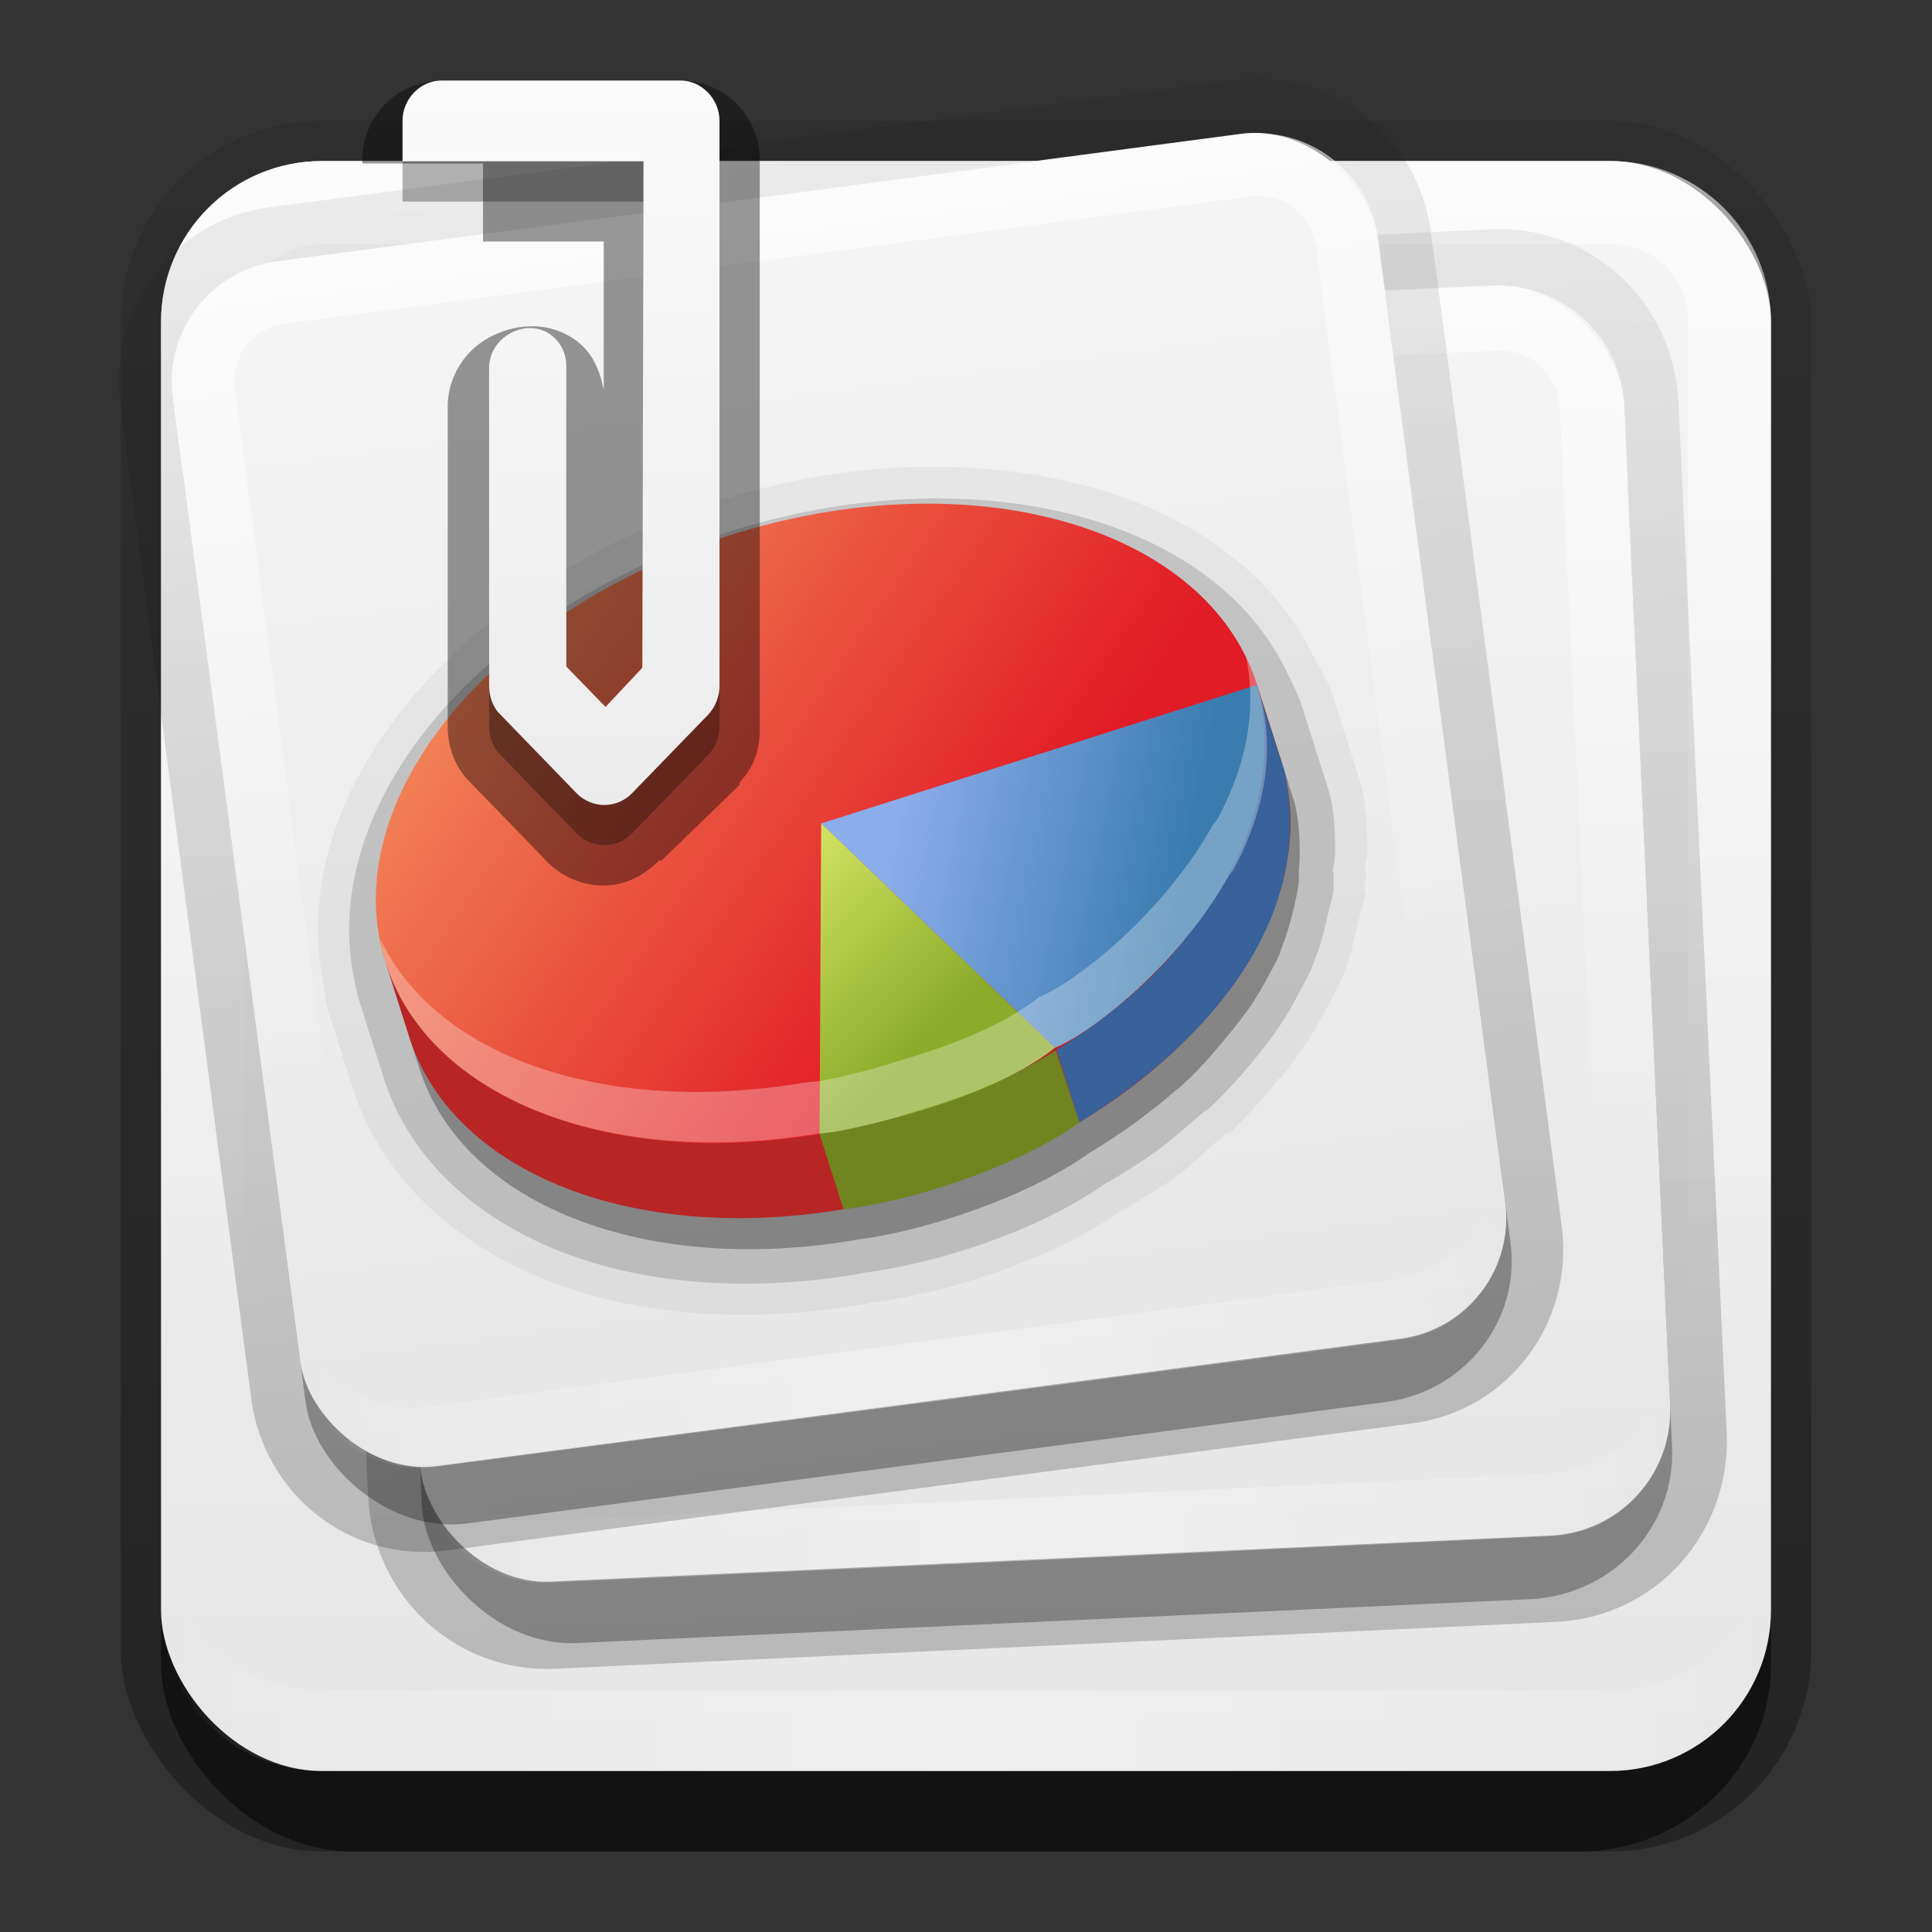 <?xml version="1.0" encoding="UTF-8" standalone="no"?>
<!-- Created with Inkscape (http://www.inkscape.org/) -->

<svg
   xmlns:dc="http://purl.org/dc/elements/1.1/"
   xmlns:cc="http://creativecommons.org/ns#"
   xmlns:rdf="http://www.w3.org/1999/02/22-rdf-syntax-ns#"
   xmlns:svg="http://www.w3.org/2000/svg"
   xmlns="http://www.w3.org/2000/svg"
   xmlns:xlink="http://www.w3.org/1999/xlink"
   xmlns:sodipodi="http://sodipodi.sourceforge.net/DTD/sodipodi-0.dtd"
   xmlns:inkscape="http://www.inkscape.org/namespaces/inkscape"
   width="24"
   height="24"
   id="svg2"
   sodipodi:version="0.32"
   inkscape:version="0.48.1 r9760"
   version="1.0"
   sodipodi:docname="gnome-documents.svg"
   inkscape:output_extension="org.inkscape.output.svg.inkscape"
   style="display:inline">
  <rect width="100%" height="100%" fill="#333333" stroke="none"/>
  <defs
     id="defs4">
    <linearGradient
       inkscape:collect="always"
       id="linearGradient3327">
      <stop
         style="stop-color:#000000;stop-opacity:1;"
         offset="0"
         id="stop3330" />
      <stop
         style="stop-color:#000000;stop-opacity:0;"
         offset="1"
         id="stop3333" />
    </linearGradient>
    <linearGradient
       inkscape:collect="always"
       xlink:href="#linearGradient3327"
       id="linearGradient3335"
       x1="11.375"
       y1="22"
       x2="11.375"
       y2="-9.817"
       gradientUnits="userSpaceOnUse" />
    <linearGradient
       inkscape:collect="always"
       xlink:href="#ButtonColor"
       id="linearGradient3181"
       x1="-3.061"
       y1="27.258"
       x2="-3.061"
       y2="7.254"
       gradientUnits="userSpaceOnUse"
       gradientTransform="translate(12.119,-7.258)" />
    <inkscape:perspective
       sodipodi:type="inkscape:persp3d"
       inkscape:vp_x="0 : 11 : 1"
       inkscape:vp_y="0 : 1000 : 0"
       inkscape:vp_z="22 : 11 : 1"
       inkscape:persp3d-origin="11 : 7.3333333 : 1"
       id="perspective2531" />
    <linearGradient
       id="ButtonShadow"
       gradientTransform="scale(0.988,1.012)"
       x1="9.355"
       y1="21.743"
       x2="9.355"
       y2="0.494"
       gradientUnits="userSpaceOnUse">
      <stop
         id="stop3277"
         offset="0"
         style="stop-color:#000000;stop-opacity:0.706;" />
      <stop
         id="stop3279"
         offset="1"
         style="stop-color:#000000;stop-opacity:0.157;" />
    </linearGradient>
    <linearGradient
       inkscape:collect="always"
       id="linearGradient3232">
      <stop
         style="stop-color:#000000;stop-opacity:1;"
         offset="0"
         id="stop3234" />
      <stop
         style="stop-color:#000000;stop-opacity:0;"
         offset="1"
         id="stop3236" />
    </linearGradient>
    <linearGradient
       gradientUnits="userSpaceOnUse"
       y2="-6"
       x2="11"
       y1="14.806"
       x1="11"
       id="linearGradient3221"
       xlink:href="#linearGradient3232"
       inkscape:collect="always" />
    <linearGradient
       id="ButtonColor"
       x1="10.32"
       y1="21"
       x2="10.32"
       y2="0.999"
       gradientUnits="userSpaceOnUse">
      <stop
         style="stop-color:#e6e6e6;stop-opacity:1;"
         offset="0"
         id="stop3189" />
      <stop
         style="stop-color:#f5f5f5;stop-opacity:1;"
         offset="1"
         id="stop3191" />
    </linearGradient>
    <linearGradient
       inkscape:collect="always"
       xlink:href="#ButtonShadow"
       id="linearGradient38042"
       gradientUnits="userSpaceOnUse"
       gradientTransform="scale(0.988,1.012)"
       x1="9.355"
       y1="21.743"
       x2="9.355"
       y2="0.494" />
    <filter
       inkscape:collect="always"
       id="filter3194"
       x="-0.18"
       width="1.36"
       y="-0.18"
       height="1.36"
       color-interpolation-filters="sRGB">
      <feGaussianBlur
         inkscape:collect="always"
         stdDeviation="1.2"
         id="feGaussianBlur3196" />
    </filter>
    <clipPath
       clipPathUnits="userSpaceOnUse"
       id="clipPath2849">
      <rect
         ry="2"
         rx="2"
         y="1"
         x="1"
         height="20"
         width="20"
         id="rect2851"
         style="fill:#ffffff;fill-opacity:1;fill-rule:evenodd;stroke:none;display:inline" />
    </clipPath>
    <linearGradient
       inkscape:collect="always"
       xlink:href="#linearGradient3831"
       id="linearGradient3845"
       x1="11"
       y1="19.5"
       x2="21"
       y2="19.5"
       gradientUnits="userSpaceOnUse"
       spreadMethod="reflect"
       gradientTransform="translate(1,-1)" />
    <linearGradient
       id="linearGradient3831">
      <stop
         style="stop-color:#ffffff;stop-opacity:1;"
         offset="0"
         id="stop3833" />
      <stop
         id="stop3821"
         offset="0.75"
         style="stop-color:#ffffff;stop-opacity:0.498;" />
      <stop
         style="stop-color:#ffffff;stop-opacity:0;"
         offset="1"
         id="stop3835" />
    </linearGradient>
    <linearGradient
       y2="16"
       x2="10"
       y1="1"
       x1="10"
       gradientUnits="userSpaceOnUse"
       id="linearGradient3084"
       xlink:href="#linearGradient3823"
       inkscape:collect="always" />
    <linearGradient
       id="linearGradient3823">
      <stop
         id="stop3825"
         offset="0"
         style="stop-color:#ffffff;stop-opacity:1;" />
      <stop
         id="stop3829"
         offset="1"
         style="stop-color:#ffffff;stop-opacity:0;" />
    </linearGradient>
    <linearGradient
       y2="16"
       x2="10"
       y1="1"
       x1="10"
       gradientUnits="userSpaceOnUse"
       id="linearGradient3078"
       xlink:href="#linearGradient3823"
       inkscape:collect="always"
       gradientTransform="translate(1,-1)" />
    <linearGradient
       id="linearGradient3831-8">
      <stop
         style="stop-color:#ffffff;stop-opacity:1;"
         offset="0"
         id="stop3833-5" />
      <stop
         id="stop3821-7"
         offset="0.75"
         style="stop-color:#ffffff;stop-opacity:0.498;" />
      <stop
         style="stop-color:#ffffff;stop-opacity:0;"
         offset="1"
         id="stop3835-4" />
    </linearGradient>
    <linearGradient
       id="linearGradient3823-8">
      <stop
         id="stop3825-5"
         offset="0"
         style="stop-color:#ffffff;stop-opacity:1;" />
      <stop
         id="stop3829-9"
         offset="1"
         style="stop-color:#ffffff;stop-opacity:0;" />
    </linearGradient>
    <linearGradient
       id="ButtonColor-5"
       x1="10.32"
       y1="21"
       x2="10.32"
       y2="0.999"
       gradientUnits="userSpaceOnUse">
      <stop
         style="stop-color:#e6e6e6;stop-opacity:1;"
         offset="0"
         id="stop3189-3" />
      <stop
         style="stop-color:#f5f5f5;stop-opacity:1;"
         offset="1"
         id="stop3191-8" />
    </linearGradient>
    <linearGradient
       inkscape:collect="always"
       id="linearGradient3327-3">
      <stop
         style="stop-color:#000000;stop-opacity:1;"
         offset="0"
         id="stop3330-1" />
      <stop
         style="stop-color:#000000;stop-opacity:0;"
         offset="1"
         id="stop3333-8" />
    </linearGradient>
    <linearGradient
       inkscape:collect="always"
       xlink:href="#linearGradient3831-8"
       id="linearGradient3156"
       gradientUnits="userSpaceOnUse"
       gradientTransform="matrix(0.749,-0.099,0.099,0.749,1.102,0.794)"
       spreadMethod="reflect"
       x1="11"
       y1="19.5"
       x2="21"
       y2="19.5" />
    <linearGradient
       inkscape:collect="always"
       xlink:href="#linearGradient3823-8"
       id="linearGradient3159"
       gradientUnits="userSpaceOnUse"
       gradientTransform="matrix(0.749,-0.099,0.099,0.749,1.102,0.794)"
       x1="10"
       y1="1"
       x2="10"
       y2="16" />
    <linearGradient
       inkscape:collect="always"
       xlink:href="#ButtonColor-5"
       id="linearGradient3162"
       gradientUnits="userSpaceOnUse"
       gradientTransform="matrix(0.755,0,0,0.755,9.386,-3.795)"
       x1="-3.061"
       y1="27.258"
       x2="-3.061"
       y2="7.254" />
    <linearGradient
       inkscape:collect="always"
       xlink:href="#linearGradient6719-4-5"
       id="linearGradient3971-4"
       gradientUnits="userSpaceOnUse"
       gradientTransform="matrix(0.45,-0.143,0.143,0.45,15.092,-5.448)"
       x1="-17.863"
       y1="30.828"
       x2="-20.822"
       y2="25.015" />
    <linearGradient
       id="linearGradient6719-4-5">
      <stop
         id="stop6721-4-9"
         style="stop-color:#8cab2a;stop-opacity:1"
         offset="0" />
      <stop
         id="stop6723-4-1"
         style="stop-color:#d7e866;stop-opacity:1"
         offset="1" />
    </linearGradient>
    <linearGradient
       inkscape:collect="always"
       xlink:href="#linearGradient6711-3-8"
       id="linearGradient3973-2"
       gradientUnits="userSpaceOnUse"
       gradientTransform="matrix(0.45,-0.143,0.143,0.45,15.092,-5.448)"
       x1="-16.387"
       y1="24.454"
       x2="-9.735"
       y2="28.196" />
    <linearGradient
       id="linearGradient6711-3-8">
      <stop
         id="stop6713-9-9"
         style="stop-color:#8badea;stop-opacity:1"
         offset="0" />
      <stop
         id="stop6715-2-6"
         style="stop-color:#3b7caf;stop-opacity:1"
         offset="1" />
    </linearGradient>
    <linearGradient
       inkscape:collect="always"
       xlink:href="#linearGradient6699-3-6"
       id="linearGradient3975-0"
       gradientUnits="userSpaceOnUse"
       gradientTransform="matrix(0.45,-0.143,0.143,0.45,15.092,-5.448)"
       x1="-28.946"
       y1="13.899"
       x2="-16.919"
       y2="29.362" />
    <linearGradient
       id="linearGradient6699-3-6">
      <stop
         id="stop6701-7-4"
         style="stop-color:#f7a164;stop-opacity:1;"
         offset="0" />
      <stop
         id="stop6295-0"
         style="stop-color:#e11c26;stop-opacity:1;"
         offset="1" />
    </linearGradient>
    <linearGradient
       inkscape:collect="always"
       xlink:href="#linearGradient3327-3"
       id="linearGradient3992"
       gradientUnits="userSpaceOnUse"
       gradientTransform="matrix(0.808,0,0,0.808,0.894,1.45)"
       x1="11.375"
       y1="22"
       x2="11.375"
       y2="-9.817" />
    <linearGradient
       inkscape:collect="always"
       xlink:href="#linearGradient3327-3"
       id="linearGradient4045"
       gradientUnits="userSpaceOnUse"
       gradientTransform="matrix(0.808,0,0,0.808,0.894,1.45)"
       x1="11.375"
       y1="22"
       x2="11.375"
       y2="-9.817" />
    <linearGradient
       inkscape:collect="always"
       xlink:href="#ButtonColor-5"
       id="linearGradient4047"
       gradientUnits="userSpaceOnUse"
       gradientTransform="matrix(0.777,0,0,0.777,-29.575,-6.177)"
       x1="-3.061"
       y1="27.258"
       x2="-3.061"
       y2="7.254" />
    <linearGradient
       inkscape:collect="always"
       xlink:href="#linearGradient3823-8"
       id="linearGradient4049"
       gradientUnits="userSpaceOnUse"
       gradientTransform="matrix(0.777,-0.036,0.036,0.777,-38.238,0.463)"
       x1="10"
       y1="1"
       x2="10"
       y2="16" />
    <linearGradient
       inkscape:collect="always"
       xlink:href="#linearGradient3831-8"
       id="linearGradient4051"
       gradientUnits="userSpaceOnUse"
       gradientTransform="matrix(0.777,-0.036,0.036,0.777,-38.238,0.463)"
       spreadMethod="reflect"
       x1="11"
       y1="19.5"
       x2="21"
       y2="19.5" />
    <linearGradient
       inkscape:collect="always"
       xlink:href="#linearGradient6739"
       id="linearGradient6745"
       x1="22"
       y1="22"
       x2="22"
       y2="2"
       gradientUnits="userSpaceOnUse" />
    <linearGradient
       id="linearGradient6739">
      <stop
         style="stop-color:#ebebeb;stop-opacity:1;"
         offset="0"
         id="stop6741" />
      <stop
         style="stop-color:#fafafa;stop-opacity:1;"
         offset="1"
         id="stop6743" />
    </linearGradient>
    <linearGradient
       gradientTransform="matrix(0.487,0,0,0.487,-11.28,7.525)"
       y2="2"
       x2="22"
       y1="22"
       x1="22"
       gradientUnits="userSpaceOnUse"
       id="linearGradient6814-2"
       xlink:href="#linearGradient6739-4"
       inkscape:collect="always" />
    <linearGradient
       id="linearGradient6739-4">
      <stop
         style="stop-color:#ebebeb;stop-opacity:1;"
         offset="0"
         id="stop6741-4" />
      <stop
         style="stop-color:#fafafa;stop-opacity:1;"
         offset="1"
         id="stop6743-5" />
    </linearGradient>
    <linearGradient
       y2="2"
       x2="22"
       y1="22"
       x1="22"
       gradientTransform="matrix(0.487,0,0,0.487,-4.28,0.056)"
       gradientUnits="userSpaceOnUse"
       id="linearGradient4085"
       xlink:href="#linearGradient6739-4"
       inkscape:collect="always" />
    <linearGradient
       inkscape:collect="always"
       xlink:href="#linearGradient6739-4"
       id="linearGradient4126"
       gradientUnits="userSpaceOnUse"
       gradientTransform="matrix(0.487,0,0,0.487,-3.28,0.056)"
       x1="22"
       y1="22"
       x2="22"
       y2="2" />
  </defs>
  <sodipodi:namedview
     id="base"
     pagecolor="#ffffff"
     bordercolor="#e7e7e7"
     borderopacity="1"
     inkscape:pageopacity="0.0"
     inkscape:pageshadow="2"
     inkscape:zoom="21.418891"
     inkscape:cx="-3.7269453"
     inkscape:cy="13.418075"
     inkscape:document-units="px"
     inkscape:current-layer="layer3"
     showgrid="true"
     inkscape:showpageshadow="false"
     showguides="false"
     inkscape:guide-bbox="true"
     inkscape:window-width="1920"
     inkscape:window-height="1030"
     inkscape:window-x="0"
     inkscape:window-y="25"
     inkscape:window-maximized="1"
     inkscape:snap-global="false">
    <sodipodi:guide
       orientation="1,0"
       position="0,112"
       id="guide2383" />
    <sodipodi:guide
       orientation="0,1"
       position="26.278,128"
       id="guide2385" />
    <sodipodi:guide
       orientation="1,0"
       position="128,54.082"
       id="guide2387" />
    <sodipodi:guide
       orientation="0,1"
       position="78.156,0"
       id="guide2389" />
    <sodipodi:guide
       orientation="0,1"
       position="60.864,64.085"
       id="guide2391" />
    <inkscape:grid
       type="xygrid"
       id="grid3672"
       visible="true"
       enabled="true"
       empspacing="8"
       snapvisiblegridlinesonly="true" />
  </sodipodi:namedview>
  <g
     inkscape:label="Button"
     inkscape:groupmode="layer"
     id="layer1"
     transform="translate(0,2)"
     sodipodi:insensitive="true">
    <g
       style="display:inline"
       id="g3337"
       transform="translate(1,-1)">
      <rect
         ry="2.5"
         rx="2.5"
         y="0.5"
         x="0.5"
         height="21.5"
         width="21"
         id="rect3371"
         style="opacity:0.3;fill:url(#linearGradient3335);fill-opacity:1;stroke:none;display:inline" />
      <rect
         style="opacity:0.5;fill:#000000;fill-opacity:1;stroke:none;display:inline"
         id="rect2553"
         width="20"
         height="20"
         x="1"
         y="2"
         rx="2.381"
         ry="2.326" />
    </g>
    <rect
       style="fill:url(#linearGradient3181);fill-opacity:1;fill-rule:evenodd;stroke:none;display:inline"
       id="rect3173"
       width="20"
       height="20"
       x="2"
       y="0"
       rx="2"
       ry="2" />
    <path
       style="opacity:0.6;fill:url(#linearGradient3078);fill-opacity:1;fill-rule:evenodd;stroke:none;display:inline"
       d="M 4,0 C 2.892,0 2,0.892 2,2 l 0,16 c 0,1.108 0.892,2 2,2 l 16,0 c 1.108,0 2,-0.892 2,-2 L 22,2 C 22,0.892 21.108,0 20,0 L 4,0 z m 0,1.031 16,0 c 0.55,0 0.969,0.419 0.969,0.969 l 0,16 c 0,0.55 -0.419,0.969 -0.969,0.969 l -16,0 C 3.45,18.969 3.031,18.55 3.031,18 l 0,-16 C 3.031,1.45 3.45,1.031 4,1.031 z"
       id="rect3050"
       inkscape:connector-curvature="0" />
    <path
       id="path3235"
       d="M 4,20 C 2.892,20 2,19.108 2,18 l 0,-1 c 0,1.108 0.892,2 2,2 l 16,0 c 1.108,0 2,-0.892 2,-2 l 0,1 c 0,1.108 -0.892,2 -2,2 L 4,20 z"
       style="opacity:0.35;fill:url(#linearGradient3845);fill-opacity:1;fill-rule:evenodd;stroke:none;display:inline"
       inkscape:connector-curvature="0" />
  </g>
  <g
     inkscape:groupmode="layer"
     id="layer3"
     inkscape:label="File"
     transform="translate(0,2)">
    <g
       id="g4038"
       transform="translate(42,1)">
      <path
         sodipodi:type="inkscape:offset"
         inkscape:radius="0.32704628"
         inkscape:original="M 3.3125 1.84375 C 2.1936558 1.84375 1.3125 2.7561558 1.3125 3.875 L 1.3125 17.1875 C 1.3125 18.306344 2.1936558 19.21875 3.3125 19.21875 L 16.25 19.21875 C 17.368844 19.21875 18.25 18.306344 18.25 17.1875 L 18.25 3.875 C 18.25 2.7561558 17.368844 1.84375 16.25 1.84375 L 3.3125 1.84375 z "
         style="opacity:0.2;fill:url(#linearGradient4045);fill-opacity:1;stroke:none;display:inline"
         id="path3994"
         d="M 3.312,1.531 C 2.016,1.531 1,2.584 1,3.875 l 0,13.312 c 0,1.291 1.016,2.344 2.312,2.344 l 12.938,0 c 1.297,0 2.312,-1.053 2.312,-2.344 l 0,-13.312 c 0,-1.291 -1.016,-2.344 -2.312,-2.344 l -12.938,0 z"
         transform="matrix(0.961,-0.045,0.045,0.961,-39.162,-0.891)" />
      <rect
         ry="1.808"
         rx="1.851"
         y="0.242"
         x="-37.441"
         height="15.547"
         width="15.547"
         id="rect3996"
         style="opacity:0.3;fill:#000000;fill-opacity:1;stroke:none;display:inline"
         transform="matrix(0.999,-0.046,0.046,0.999,0,0)" />
      <rect
         style="fill:url(#linearGradient4047);fill-opacity:1;fill-rule:evenodd;stroke:none;display:inline"
         id="rect3998"
         width="15.547"
         height="15.547"
         x="-37.441"
         y="-0.535"
         rx="1.555"
         ry="1.555"
         transform="matrix(0.999,-0.046,0.046,0.999,0,0)" />
      <path
         style="opacity:0.6;fill:url(#linearGradient4049);fill-opacity:1;fill-rule:evenodd;stroke:none;display:inline"
         d="m -35.872,1.131 c -0.86,0.04 -1.521,0.765 -1.481,1.625 l 0.577,12.424 c 0.04,0.86 0.765,1.521 1.625,1.481 l 12.424,-0.577 c 0.86,-0.04 1.521,-0.765 1.481,-1.625 L -21.823,2.035 c -0.04,-0.86 -0.765,-1.521 -1.625,-1.481 L -35.872,1.131 z m 0.037,0.801 12.424,-0.577 c 0.427,-0.02 0.767,0.29 0.787,0.717 l 0.577,12.424 c 0.02,0.427 -0.29,0.767 -0.717,0.787 l -12.424,0.577 c -0.427,0.02 -0.767,-0.29 -0.787,-0.717 L -36.552,2.719 c -0.02,-0.427 0.29,-0.767 0.717,-0.787 z"
         id="path4000"
         inkscape:connector-curvature="0" />
      <path
         id="path4002"
         d="m -35.151,16.662 c -0.86,0.04 -1.585,-0.62 -1.625,-1.481 l -0.036,-0.777 c 0.04,0.86 0.765,1.521 1.625,1.481 l 12.424,-0.577 c 0.86,-0.04 1.521,-0.765 1.481,-1.625 l 0.036,0.777 c 0.04,0.86 -0.62,1.585 -1.481,1.625 l -12.424,0.577 z"
         style="opacity:0.35;fill:url(#linearGradient4051);fill-opacity:1;fill-rule:evenodd;stroke:none;display:inline"
         inkscape:connector-curvature="0" />
    </g>
    <path
       sodipodi:type="inkscape:offset"
       inkscape:radius="0.32704628"
       inkscape:original="M 3.3125 1.84375 C 2.1936558 1.84375 1.3125 2.7561558 1.3125 3.875 L 1.3125 17.1875 C 1.3125 18.306344 2.1936558 19.21875 3.3125 19.21875 L 16.25 19.21875 C 17.368844 19.21875 18.25 18.306344 18.25 17.1875 L 18.25 3.875 C 18.25 2.7561558 17.368844 1.84375 16.25 1.84375 L 3.3125 1.84375 z "
       style="opacity:0.2;fill:url(#linearGradient3992);fill-opacity:1;stroke:none;display:inline"
       id="path3990"
       d="M 3.312,1.531 C 2.016,1.531 1,2.584 1,3.875 l 0,13.312 c 0,1.291 1.016,2.344 2.312,2.344 l 12.938,0 c 1.297,0 2.312,-1.053 2.312,-2.344 l 0,-13.312 c 0,-1.291 -1.016,-2.344 -2.312,-2.344 l -12.938,0 z"
       transform="matrix(0.927,-0.122,0.122,0.927,0.096,-0.441)" />
    <rect
       ry="1.756"
       rx="1.798"
       y="2.442"
       x="1.744"
       height="15.104"
       width="15.104"
       id="rect2553-4"
       style="opacity:0.3;fill:#000000;fill-opacity:1;stroke:none;display:inline"
       transform="matrix(0.991,-0.131,0.131,0.991,0,0)" />
    <rect
       style="fill:url(#linearGradient3162);fill-opacity:1;fill-rule:evenodd;stroke:none;display:inline"
       id="rect3173-3"
       width="15.104"
       height="15.104"
       x="1.744"
       y="1.686"
       rx="1.51"
       ry="1.51"
       transform="matrix(0.991,-0.131,0.131,0.991,0,0)" />
    <path
       style="opacity:0.6;fill:url(#linearGradient3159);fill-opacity:1;fill-rule:evenodd;stroke:none;display:inline"
       d="M 3.447,1.247 C 2.617,1.356 2.037,2.112 2.146,2.942 L 3.724,14.921 c 0.109,0.83 0.865,1.41 1.695,1.3 L 17.398,14.644 c 0.83,-0.109 1.41,-0.865 1.3,-1.695 L 17.121,0.97 c -0.109,-0.83 -0.865,-1.41 -1.695,-1.3 L 3.447,1.247 z M 3.548,2.019 15.528,0.442 c 0.412,-0.054 0.767,0.218 0.821,0.63 l 1.577,11.98 c 0.054,0.412 -0.218,0.767 -0.63,0.821 L 5.316,15.449 C 4.905,15.504 4.55,15.231 4.496,14.82 L 2.919,2.84 C 2.864,2.429 3.137,2.073 3.548,2.019 z"
       id="rect3050-3"
       inkscape:connector-curvature="0" />
    <path
       id="path3235-3"
       d="M 5.418,16.222 C 4.589,16.331 3.833,15.751 3.724,14.921 l -0.099,-0.749 c 0.109,0.83 0.865,1.41 1.695,1.3 L 17.299,13.896 c 0.83,-0.109 1.41,-0.865 1.3,-1.695 l 0.099,0.749 c 0.109,0.83 -0.471,1.585 -1.3,1.695 L 5.418,16.222 z"
       style="opacity:0.35;fill:url(#linearGradient3156);fill-opacity:1;fill-rule:evenodd;stroke:none;display:inline"
       inkscape:connector-curvature="0" />
    <path
       sodipodi:type="inkscape:offset"
       inkscape:radius="0.48678875"
       inkscape:original="M 14 7.46875 C 12.065048 7.46875 10.286946 7.9547662 8.9375 8.78125 C 7.5880537 9.6077338 6.6307206 10.813596 6.46875 12.21875 C 6.4558416 12.330735 6.4375 12.482124 6.4375 12.65625 L 6.4375 13.84375 C 6.4375 15.159169 7.1549741 16.343129 8.25 17.21875 C 9.3382456 18.08895 10.831698 18.675704 12.5 18.90625 C 12.510394 18.907686 12.520841 18.904842 12.53125 18.90625 C 13.676814 19.112085 15.285654 19.109223 16.5 18.71875 C 16.509745 18.716408 16.521515 18.721107 16.53125 18.71875 C 16.834343 18.645368 17.139813 18.572929 17.4375 18.46875 C 17.667854 18.389087 17.888989 18.290582 18.125 18.1875 C 18.131164 18.184748 18.204935 18.158646 18.28125 18.125 C 18.289995 18.120966 18.303812 18.129068 18.3125 18.125 C 18.654117 17.96505 18.972123 17.773329 19.25 17.59375 C 19.426739 17.476937 19.619114 17.346285 19.8125 17.1875 C 19.94918 17.075237 20.071463 16.958106 20.1875 16.84375 C 20.264171 16.768738 20.362913 16.682655 20.46875 16.5625 C 20.54725 16.472606 20.593506 16.406551 20.59375 16.40625 C 20.751092 16.214807 20.859576 16.025343 20.96875 15.84375 C 21.025467 15.746029 21.118631 15.61618 21.1875 15.46875 C 21.191867 15.459401 21.183185 15.447068 21.1875 15.4375 C 21.237122 15.320258 21.255912 15.235268 21.25 15.25 A 0.55112532 0.55112532 0 0 0 21.25 15.21875 C 21.277316 15.148522 21.336876 15.06168 21.375 14.9375 C 21.455005 14.679057 21.542584 14.388648 21.5625 14.0625 A 0.55112532 0.55112532 0 0 0 21.5625 14.03125 L 21.5625 13.84375 L 21.5625 12.8125 L 21.5625 12.78125 C 21.563341 12.731756 21.5625 12.678784 21.5625 12.65625 C 21.5625 12.48145 21.52621 12.275709 21.5 12.09375 C 21.301145 10.712914 20.345709 9.5559811 19 8.75 C 17.654291 7.9440189 15.911082 7.46875 14 7.46875 z "
       style="opacity:0.05;fill:#000000;fill-opacity:1;fill-rule:nonzero;stroke:none;display:inline"
       id="path4058"
       d="m 14,6.969 c -2.016,0 -3.873,0.525 -5.312,1.406 C 7.246,9.258 6.183,10.566 6,12.156 c -0.013,0.109 -0.062,0.292 -0.062,0.5 l 0,1.188 c 0,1.492 0.819,2.805 2,3.75 1.175,0.939 2.76,1.541 4.5,1.781 0.009,0.002 0.022,-0.002 0.031,0 1.213,0.214 2.838,0.229 4.156,-0.188 0.017,-0.003 0.011,0.005 0.031,0 0.302,-0.073 0.608,-0.135 0.938,-0.25 0.257,-0.089 0.485,-0.21 0.719,-0.312 0.009,-0.004 0.015,0.006 0.031,0 0.027,-0.01 0.057,-0.047 0.094,-0.062 0.009,-0.004 0.022,0.004 0.031,0 a 0.487,0.487 0 0 0 0.031,0 c 0.018,-0.007 0.011,0.01 0.031,0 C 18.903,18.388 19.213,18.186 19.5,18 a 0.487,0.487 0 0 0 0.031,0 c 0.18,-0.119 0.379,-0.261 0.594,-0.438 0.155,-0.127 0.287,-0.257 0.406,-0.375 0.06,-0.059 0.184,-0.166 0.312,-0.312 0.094,-0.108 0.125,-0.156 0.125,-0.156 0.188,-0.228 0.301,-0.45 0.406,-0.625 0.035,-0.059 0.156,-0.206 0.25,-0.406 0.016,-0.034 -0.008,-0.033 0,-0.062 0.033,-0.077 0.079,-0.137 0.094,-0.188 0.004,-0.013 -0.003,-0.02 0,-0.031 0.003,-0.011 -0.003,-0.018 0,-0.031 0.002,-5.65e-4 0.018,-0.069 0.031,-0.094 0.028,-0.053 0.056,-0.064 0.094,-0.188 0.081,-0.261 0.195,-0.605 0.219,-1 a 0.487,0.487 0 0 0 0,-0.031 c 3.4e-5,-0.001 3.4e-5,-0.03 0,-0.031 l 0,-0.188 0,-1.031 0,-0.031 c 0.001,-0.061 0,-0.115 0,-0.125 0,-0.242 -0.069,-0.455 -0.094,-0.625 C 21.744,10.471 20.685,9.203 19.25,8.344 17.818,7.486 15.992,6.969 14,6.969 z"
       transform="matrix(0.773,-0.246,0.246,0.773,-3.613,2.279)" />
    <path
       sodipodi:type="inkscape:offset"
       inkscape:radius="0.55107021"
       inkscape:original="M 14 8.03125 C 10.315664 8.03125 7.3066264 9.8922598 7.03125 12.28125 C 7.0176885 12.398901 7 12.5363 7 12.65625 L 7 13.84375 C 7 16.079567 9.4040352 17.943628 12.59375 18.375 C 13.637636 18.567083 15.300429 18.539971 16.375 18.1875 C 16.678347 18.11461 16.967878 18.036232 17.25 17.9375 C 17.475517 17.85951 17.691458 17.781314 17.90625 17.6875 C 17.95922 17.66385 18.010573 17.64958 18.0625 17.625 C 18.375801 17.48049 18.658412 17.305361 18.9375 17.125 C 19.116037 17.006998 19.310255 16.880137 19.46875 16.75 C 19.587639 16.65235 19.704787 16.543653 19.8125 16.4375 C 19.89984 16.35205 19.983769 16.276882 20.0625 16.1875 C 20.09798 16.14687 20.12244 16.10426 20.15625 16.0625 C 20.28804 15.902147 20.397136 15.733598 20.5 15.5625 C 20.56429 15.451731 20.634534 15.336205 20.6875 15.21875 C 20.71649 15.15713 20.72484 15.093943 20.75 15.03125 C 20.7823 14.94821 20.81727 14.867503 20.84375 14.78125 C 20.91842 14.540042 20.984533 14.284544 21 14.03125 L 21 13.84375 L 21 12.78125 C 21.0017 12.73886 21 12.69902 21 12.65625 C 21 12.506468 20.9898 12.333634 20.96875 12.1875 C 20.630722 9.8402568 17.639562 8.03125 14 8.03125 z "
       style="opacity:0.15;fill:#000000;fill-opacity:1;fill-rule:nonzero;stroke:none;display:inline"
       id="path4054"
       d="m 14,7.469 c -1.935,0 -3.713,0.486 -5.062,1.312 -1.349,0.826 -2.307,2.032 -2.469,3.438 -0.013,0.112 -0.031,0.263 -0.031,0.438 l 0,1.188 c 0,1.315 0.717,2.499 1.812,3.375 1.088,0.87 2.582,1.457 4.25,1.688 0.01,0.001 0.021,-0.001 0.031,0 1.146,0.206 2.754,0.203 3.969,-0.188 0.01,-0.002 0.022,0.002 0.031,0 0.303,-0.073 0.609,-0.146 0.906,-0.25 0.23,-0.08 0.451,-0.178 0.688,-0.281 0.006,-0.003 0.08,-0.029 0.156,-0.062 0.009,-0.004 0.023,0.004 0.031,0 0.342,-0.16 0.66,-0.352 0.938,-0.531 0.177,-0.117 0.369,-0.247 0.562,-0.406 0.137,-0.112 0.259,-0.229 0.375,-0.344 0.077,-0.075 0.175,-0.161 0.281,-0.281 0.079,-0.09 0.125,-0.156 0.125,-0.156 0.157,-0.191 0.266,-0.381 0.375,-0.562 0.057,-0.098 0.15,-0.228 0.219,-0.375 0.004,-0.009 -0.004,-0.022 0,-0.031 0.05,-0.117 0.068,-0.202 0.062,-0.188 a 0.551,0.551 0 0 0 0,-0.031 c 0.027,-0.07 0.087,-0.157 0.125,-0.281 0.08,-0.258 0.168,-0.549 0.188,-0.875 a 0.551,0.551 0 0 0 0,-0.031 l 0,-0.188 0,-1.031 0,-0.031 c 8.41e-4,-0.049 0,-0.102 0,-0.125 0,-0.175 -0.036,-0.381 -0.062,-0.562 C 21.301,10.713 20.346,9.556 19,8.75 17.654,7.944 15.911,7.469 14,7.469 z"
       transform="matrix(0.773,-0.246,0.246,0.773,-3.613,2.279)" />
    <path
       style="opacity:0.3;fill:#000000;fill-opacity:1;fill-rule:nonzero;stroke:none;display:inline"
       d="M 9.193,5.053 C 6.343,5.959 4.473,8.138 4.848,10.054 c 0.018,0.094 0.039,0.205 0.068,0.298 l 0.292,0.918 c 0.55,1.729 2.868,2.58 5.441,2.129 0.855,-0.108 2.134,-0.538 2.879,-1.075 0.217,-0.131 0.421,-0.263 0.615,-0.409 0.155,-0.116 0.303,-0.229 0.446,-0.355 0.035,-0.031 0.071,-0.055 0.105,-0.087 0.207,-0.189 0.382,-0.394 0.554,-0.602 0.109,-0.135 0.228,-0.281 0.319,-0.421 0.068,-0.105 0.132,-0.218 0.189,-0.326 0.047,-0.088 0.093,-0.166 0.132,-0.255 0.017,-0.04 0.026,-0.079 0.042,-0.12 0.062,-0.156 0.105,-0.314 0.143,-0.471 0.022,-0.101 0.048,-0.208 0.06,-0.312 0.007,-0.055 -0.002,-0.106 0.002,-0.16 0.005,-0.072 0.012,-0.143 0.011,-0.216 -0.002,-0.205 -0.013,-0.419 -0.064,-0.619 L 16.036,7.827 15.775,7.005 c -0.009,-0.033 -0.02,-0.064 -0.031,-0.097 C 15.707,6.793 15.657,6.662 15.605,6.554 14.766,4.821 12.008,4.158 9.193,5.053 z"
       id="path3956"
       inkscape:connector-curvature="0" />
    <path
       id="path3933"
       d="M 15.43,6.566 C 14.325,5.239 11.863,4.785 9.361,5.581 6.858,6.377 5.111,8.169 4.975,9.89 L 4.788,9.95 5.084,10.882 c 0.628,1.976 3.562,2.808 6.552,1.857 2.99,-0.951 4.905,-3.323 4.276,-5.3 l -0.296,-0.932 -0.186,0.059 0,0 z"
       style="fill:#b82525;fill-opacity:1;fill-rule:nonzero;stroke:none;display:inline"
       inkscape:r_cx="true"
       inkscape:r_cy="true"
       inkscape:connector-curvature="0" />
    <path
       id="path3935"
       d="M 15.616,6.507 C 16.245,8.484 14.331,10.856 11.34,11.807 8.35,12.758 5.417,11.927 4.788,9.95 4.16,7.973 6.075,5.6 9.065,4.65 12.055,3.699 14.988,4.53 15.616,6.507 l 0,0 z"
       style="fill:url(#linearGradient3975-0);fill-opacity:1;fill-rule:nonzero;stroke:none;display:inline"
       inkscape:r_cx="true"
       inkscape:r_cy="true"
       inkscape:connector-curvature="0" />
    <path
       id="path3937"
       d="M 15.957,7.578 15.64,6.605 c 0.057,2.213 -0.99,3.491 -2.516,4.439 l 0.285,0.898 c 1.653,-1.023 2.934,-2.563 2.548,-4.364 l 0,0 z"
       style="fill:#39619a;fill-opacity:1;fill-rule:nonzero;stroke:none;display:inline"
       inkscape:r_cx="true"
       inkscape:r_cy="true"
       inkscape:connector-curvature="0" />
    <path
       id="path3939"
       d="m 15.616,6.507 c 0.603,2.326 -1.894,4.268 -2.513,4.509 l -2.902,-2.787 5.414,-1.721 2.91e-4,-9.26e-5 z"
       style="fill:url(#linearGradient3973-2);fill-opacity:1;fill-rule:nonzero;stroke:none;display:inline"
       inkscape:r_cx="true"
       inkscape:r_cy="true"
       inkscape:connector-curvature="0" />
    <path
       id="path3941"
       d="m 10.478,13.021 -0.296,-0.932 c 1.061,-0.191 2.003,-0.465 2.933,-1.038 l 0.295,0.892 c -0.758,0.547 -2.077,0.98 -2.931,1.079 l -9.4e-5,-2.93e-4 z"
       style="fill:#70851f;fill-opacity:1;fill-rule:nonzero;stroke:none;display:inline"
       inkscape:r_cx="true"
       inkscape:r_cy="true"
       inkscape:connector-curvature="0" />
    <path
       id="path3943"
       d="m 10.202,8.229 2.901,2.787 c -0.985,0.784 -2.922,1.073 -2.922,1.073 l 0.02,-3.86 z"
       style="fill:url(#linearGradient3971-4);fill-opacity:1;fill-rule:nonzero;stroke:none;display:inline"
       inkscape:r_cx="true"
       inkscape:r_cy="true"
       inkscape:connector-curvature="0" />
    <path
       style="opacity:0.3;fill:#ffffff;fill-opacity:1;fill-rule:nonzero;stroke:none;display:inline"
       d="m 15.48,6.162 c 0.134,0.66 0.006,1.334 -0.349,2 -0.019,0.038 -0.053,0.066 -0.074,0.103 -0.123,0.216 -0.268,0.438 -0.434,0.644 -0.626,0.806 -1.403,1.356 -1.713,1.476 -0.462,0.367 -1.137,0.615 -1.719,0.786 -0.016,0.005 -0.032,0.01 -0.048,0.015 -0.023,0.007 -0.05,0.017 -0.073,0.023 -0.282,0.087 -0.558,0.157 -0.837,0.213 -0.085,0.017 -0.173,0.014 -0.257,0.029 C 7.585,11.854 5.434,11.167 4.723,9.662 4.742,9.763 4.76,9.861 4.791,9.96 5.337,11.677 7.625,12.509 10.176,12.08 c 0.084,-0.014 0.173,-0.012 0.257,-0.029 0.279,-0.056 0.555,-0.126 0.837,-0.213 0.023,-0.006 0.049,-0.016 0.072,-0.023 0.017,-0.005 0.032,-0.01 0.048,-0.015 0.582,-0.171 1.258,-0.419 1.719,-0.786 0.31,-0.12 1.087,-0.67 1.713,-1.476 0.166,-0.206 0.311,-0.428 0.434,-0.644 0.02,-0.037 0.054,-0.066 0.074,-0.103 C 15.734,8.034 15.855,7.258 15.62,6.517 15.58,6.393 15.537,6.276 15.48,6.162 z"
       id="path3940"
       inkscape:connector-curvature="0" />
  </g>
  <g
     inkscape:groupmode="layer"
     id="layer2"
     inkscape:label="Trombone"
     sodipodi:insensitive="true">
    <path
       sodipodi:nodetypes="ccccccccccccccccccccc"
       inkscape:connector-curvature="0"
       id="path4107"
       d="M 5.487,1.5 C 5.222,1.5 5,1.728 5,2.002 l 0,0.502 c 1.131,0 1.863,0 2.994,0 l -0.015,6.291 -0.457,0.487 -0.487,-0.502 0,-3.718 c 0.003,-0.179 -0.079,-0.336 -0.228,-0.426 -0.149,-0.09 -0.338,-0.075 -0.487,0.015 -0.15,0.09 -0.246,0.247 -0.244,0.426 l 0,3.916 c -0.003,0.133 0.033,0.27 0.122,0.365 l 0.959,0.989 c 0.09,0.097 0.22,0.152 0.35,0.152 0.13,-1.37e-4 0.26,-0.055 0.35,-0.152 L 8.801,9.374 c 0.089,-0.096 0.14,-0.232 0.137,-0.365 l 0,-7.006 C 8.938,1.728 8.716,1.5 8.451,1.5 z"
       style="opacity:0.3;fill:#000000;fill-opacity:1;stroke:none;display:inline" />
    <path
       style="opacity:0.4;fill:#000000;fill-opacity:1;stroke:none;display:inline"
       d="m 5.5,1 c -0.557,6.429e-4 -0.999,0.432 -1,1 l 0,0.031 1.5,0 L 6,3 7.5,3 7.5,4.844 C 7.45,4.589 7.347,4.34 7.094,4.188 6.725,3.965 6.311,4.049 6.031,4.219 5.775,4.374 5.558,4.683 5.562,5.062 l 0,3.938 c -0.006,0.24 0.07,0.495 0.25,0.688 l 0.969,1 C 6.959,10.878 7.212,11 7.5,11 7.776,11 8.011,10.867 8.188,10.688 l 0.031,0 L 9.188,9.75 a 0.515,0.515 0 0 0 0,-0.031 C 9.406,9.485 9.443,9.24 9.438,9 l 0,-7 c 4.961e-4,-0.569 -0.442,-1.001 -1,-1 L 5.5,1 z"
       id="path4113"
       inkscape:connector-curvature="0" />
    <path
       style="fill:url(#linearGradient4126);fill-opacity:1;stroke:none;display:inline"
       d="M 5.487,1 C 5.222,1 5,1.228 5,1.502 l 0,0.502 c 1.131,0 1.863,0 2.994,0 l -0.015,6.291 -0.457,0.487 -0.487,-0.502 0,-3.718 c 0.003,-0.179 -0.079,-0.336 -0.228,-0.426 -0.149,-0.09 -0.338,-0.075 -0.487,0.015 -0.15,0.09 -0.246,0.247 -0.244,0.426 l 0,3.916 c -0.003,0.133 0.033,0.27 0.122,0.365 L 7.157,9.848 C 7.247,9.944 7.377,10 7.507,10 7.637,10 7.767,9.945 7.857,9.848 L 8.801,8.874 c 0.089,-0.096 0.14,-0.232 0.137,-0.365 l 0,-7.006 C 8.938,1.228 8.716,1 8.451,1 z"
       id="Symbol"
       inkscape:connector-curvature="0"
       sodipodi:nodetypes="ccccccccccccccccccccc" />
  </g>
</svg>
